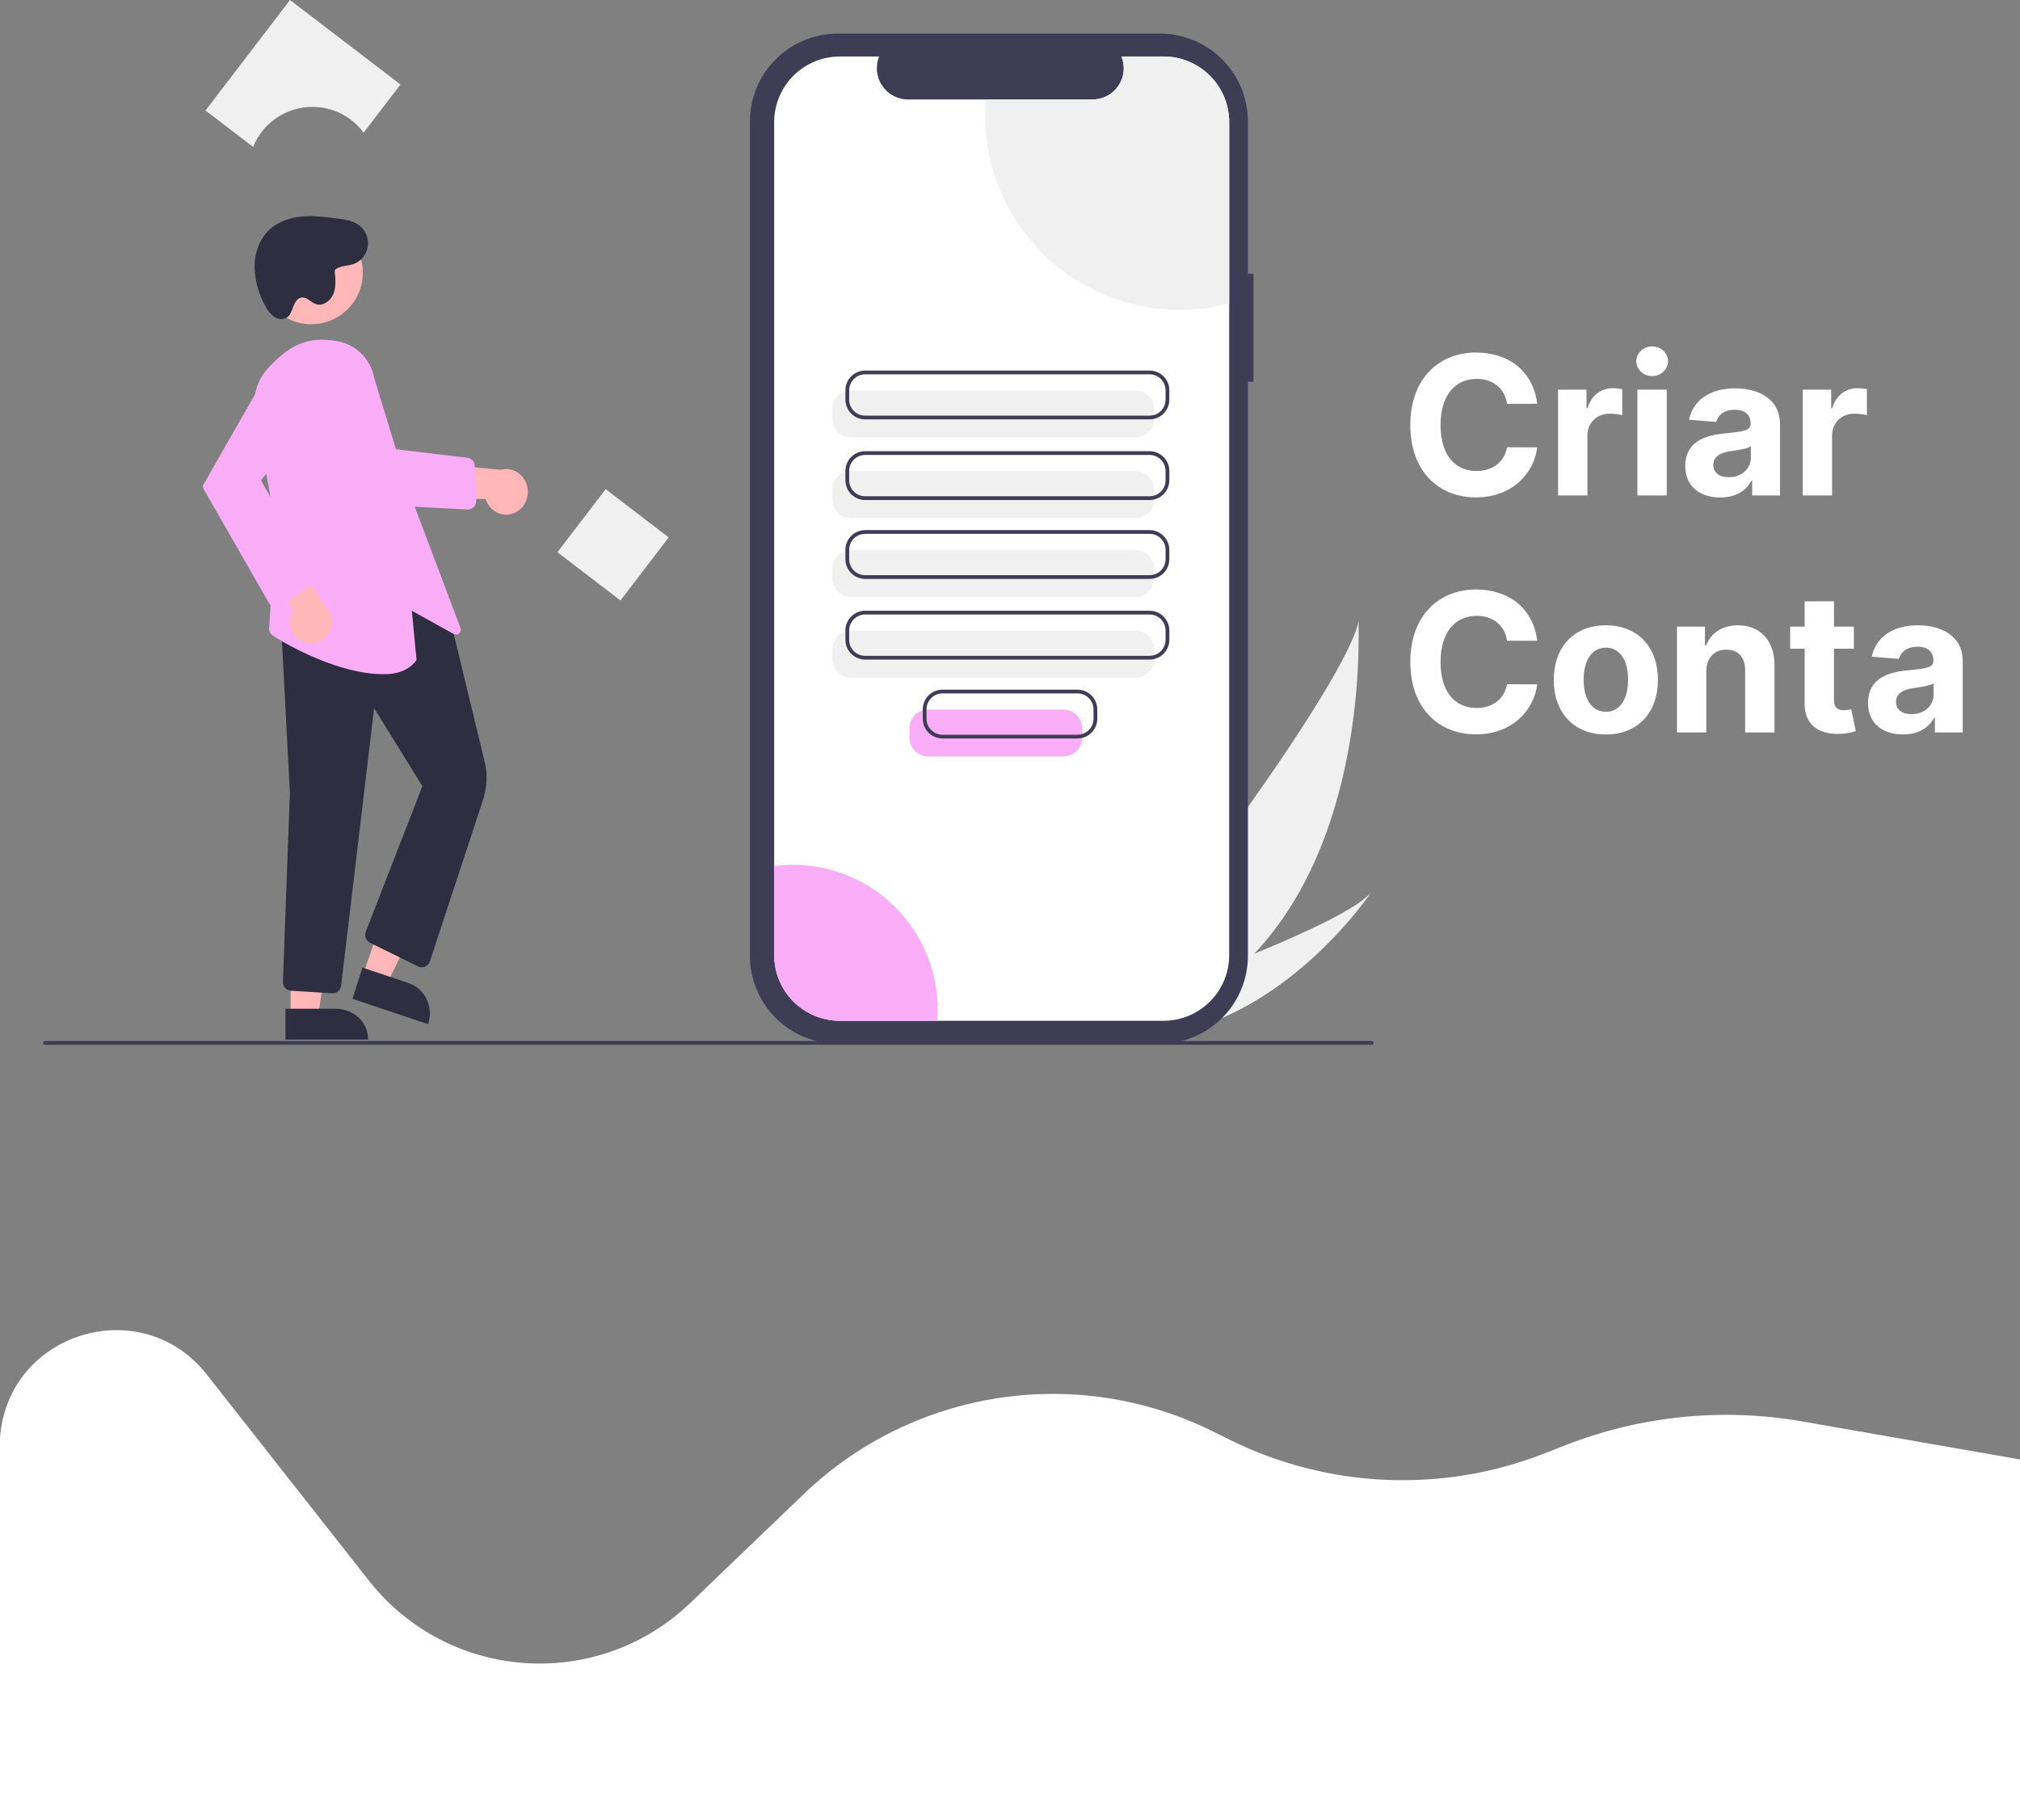 <svg width="375" height="338" viewBox="0 0 375 338" fill="none" xmlns="http://www.w3.org/2000/svg">
<rect x="0" y="0" width="375" height="338" fill="#808080" stroke="none"/>
<path d="M0 267C1.414 247.379 26.235 239.777 38.395 255.241L68.471 293.49C83.216 312.242 110.922 314.178 128.133 297.66L149.2 277.44C169.488 257.968 199.796 253.285 225.016 265.724L228.425 267.406C246.629 276.385 267.77 277.29 286.675 269.9L290.657 268.343C304.618 262.886 319.808 261.363 334.574 263.942L375 271V338H0V267Z" fill="white"/>
<path d="M232.835 177.102C228.1 182.173 222.674 186.552 216.718 190.109C216.581 190.193 216.443 190.272 216.303 190.354L206.661 181.816C206.762 181.722 206.874 181.616 206.995 181.5C214.18 174.675 249.847 126.958 252.224 115.338C252.06 116.306 254.368 154.27 232.835 177.102Z" fill="#F0F0F0"/>
<path d="M218.579 191.756C218.396 191.8 218.211 191.841 218.025 191.878L210.791 185.473C210.932 185.423 211.097 185.365 211.286 185.3C214.39 184.2 223.634 180.881 232.834 177.101C242.719 173.037 252.557 168.446 254.672 165.505C254.218 166.188 240.238 186.911 218.579 191.756Z" fill="#F0F0F0"/>
<path d="M232.701 50.808H231.671V22.576C231.671 20.43 231.248 18.305 230.427 16.323C229.606 14.34 228.403 12.539 226.887 11.022C225.37 9.504 223.569 8.301 221.588 7.48C219.606 6.658 217.482 6.236 215.337 6.236H155.546C153.401 6.236 151.277 6.658 149.295 7.48C147.314 8.301 145.513 9.504 143.996 11.022C142.48 12.539 141.277 14.34 140.456 16.323C139.635 18.305 139.212 20.43 139.212 22.576V177.46C139.212 179.606 139.635 181.73 140.456 183.713C141.277 185.695 142.48 187.497 143.996 189.014C145.513 190.531 147.314 191.735 149.295 192.556C151.277 193.377 153.401 193.8 155.546 193.8H215.337C217.482 193.8 219.606 193.377 221.588 192.556C223.569 191.735 225.37 190.531 226.887 189.014C228.403 187.497 229.606 185.695 230.427 183.713C231.248 181.731 231.671 179.606 231.671 177.46V70.904H232.701V50.808Z" fill="#3F3D56"/>
<path d="M228.194 22.688V177.347C228.194 178.949 227.878 180.536 227.265 182.017C226.652 183.497 225.753 184.842 224.62 185.975C223.487 187.108 222.142 188.007 220.662 188.619C219.182 189.232 217.596 189.547 215.994 189.547H155.915C154.314 189.547 152.728 189.231 151.248 188.618C149.769 188.005 148.424 187.107 147.292 185.974C146.159 184.841 145.261 183.496 144.648 182.016C144.035 180.535 143.72 178.949 143.72 177.347V22.688C143.72 21.086 144.035 19.499 144.648 18.019C145.261 16.539 146.159 15.194 147.292 14.061C148.424 12.928 149.769 12.03 151.248 11.416C152.728 10.803 154.314 10.488 155.915 10.488H163.206C162.848 11.368 162.712 12.323 162.81 13.268C162.907 14.214 163.235 15.121 163.766 15.909C164.296 16.698 165.011 17.344 165.85 17.791C166.688 18.238 167.623 18.473 168.573 18.473H202.826C203.776 18.474 204.712 18.241 205.551 17.794C206.391 17.348 207.107 16.701 207.637 15.912C208.168 15.123 208.496 14.216 208.593 13.27C208.689 12.324 208.552 11.368 208.193 10.488H215.994C217.596 10.488 219.182 10.803 220.662 11.415C222.142 12.028 223.487 12.927 224.62 14.06C225.753 15.193 226.652 16.538 227.265 18.018C227.878 19.499 228.194 21.086 228.194 22.688Z" fill="white"/>
<path d="M210.773 81.223H157.965C157.041 81.222 156.154 80.854 155.5 80.2C154.846 79.546 154.478 78.659 154.477 77.733V75.996C154.478 75.071 154.846 74.184 155.5 73.529C156.154 72.875 157.041 72.507 157.965 72.506H210.773C211.698 72.507 212.584 72.875 213.238 73.529C213.893 74.184 214.26 75.071 214.261 75.996V77.733C214.26 78.659 213.893 79.546 213.238 80.2C212.584 80.854 211.698 81.222 210.773 81.223Z" fill="#F0F0F0"/>
<path d="M210.773 96.198H157.965C157.041 96.197 156.154 95.829 155.5 95.175C154.846 94.52 154.478 93.633 154.477 92.708V90.971C154.478 90.046 154.846 89.158 155.5 88.504C156.154 87.85 157.041 87.482 157.965 87.481H210.773C211.698 87.482 212.584 87.85 213.238 88.504C213.893 89.158 214.26 90.046 214.261 90.971V92.708C214.26 93.633 213.893 94.52 213.238 95.175C212.584 95.829 211.698 96.197 210.773 96.198Z" fill="#F0F0F0"/>
<path d="M213.414 77.874H160.607C159.636 77.873 158.705 77.487 158.018 76.8C157.331 76.113 156.945 75.181 156.944 74.21V72.472C156.945 71.501 157.331 70.569 158.018 69.882C158.705 69.195 159.636 68.809 160.607 68.808H213.414C214.386 68.809 215.317 69.195 216.003 69.882C216.69 70.569 217.076 71.501 217.078 72.472V74.21C217.076 75.181 216.69 76.113 216.003 76.8C215.317 77.487 214.386 77.873 213.414 77.874ZM160.607 69.506C159.821 69.507 159.067 69.82 158.511 70.376C157.955 70.932 157.643 71.686 157.642 72.472V74.21C157.643 74.996 157.955 75.75 158.511 76.306C159.067 76.862 159.821 77.175 160.607 77.176H213.414C214.201 77.175 214.954 76.862 215.51 76.306C216.066 75.75 216.379 74.996 216.38 74.21V72.472C216.379 71.686 216.066 70.932 215.51 70.376C214.954 69.82 214.201 69.507 213.414 69.506H160.607Z" fill="#3F3D56"/>
<path d="M213.414 92.849H160.607C159.636 92.848 158.705 92.461 158.018 91.774C157.331 91.087 156.945 90.156 156.944 89.184V87.447C156.945 86.476 157.331 85.544 158.018 84.857C158.705 84.17 159.636 83.784 160.607 83.783H213.414C214.386 83.784 215.317 84.17 216.003 84.857C216.69 85.544 217.076 86.476 217.078 87.447V89.184C217.076 90.156 216.69 91.087 216.003 91.774C215.317 92.461 214.386 92.848 213.414 92.849ZM160.607 84.481C159.821 84.481 159.067 84.794 158.511 85.35C157.955 85.907 157.643 86.661 157.642 87.447V89.184C157.643 89.971 157.955 90.725 158.511 91.281C159.067 91.837 159.821 92.15 160.607 92.151H213.414C214.201 92.15 214.954 91.837 215.51 91.281C216.066 90.725 216.379 89.971 216.38 89.184V87.447C216.379 86.661 216.066 85.907 215.51 85.35C214.954 84.794 214.201 84.481 213.414 84.481H160.607Z" fill="#3F3D56"/>
<path d="M210.773 110.849H157.965C157.041 110.848 156.154 110.48 155.5 109.826C154.846 109.171 154.478 108.284 154.477 107.359V105.622C154.478 104.696 154.846 103.809 155.5 103.155C156.154 102.501 157.041 102.133 157.965 102.132H210.773C211.698 102.133 212.584 102.501 213.238 103.155C213.893 103.809 214.26 104.696 214.261 105.622V107.359C214.26 108.284 213.893 109.171 213.238 109.826C212.584 110.48 211.698 110.848 210.773 110.849Z" fill="#F0F0F0"/>
<path d="M210.773 125.824H157.965C157.041 125.823 156.154 125.455 155.5 124.8C154.846 124.146 154.478 123.259 154.477 122.334V120.596C154.478 119.671 154.846 118.784 155.5 118.13C156.154 117.475 157.041 117.107 157.965 117.106H210.773C211.698 117.107 212.584 117.475 213.238 118.13C213.893 118.784 214.26 119.671 214.261 120.596V122.334C214.26 123.259 213.893 124.146 213.238 124.8C212.584 125.455 211.698 125.823 210.773 125.824Z" fill="#F0F0F0"/>
<path d="M213.414 107.5H160.607C159.636 107.499 158.705 107.112 158.018 106.425C157.331 105.738 156.945 104.807 156.944 103.835V102.098C156.945 101.126 157.331 100.195 158.018 99.508C158.705 98.821 159.636 98.435 160.607 98.433H213.414C214.386 98.435 215.317 98.821 216.003 99.508C216.69 100.195 217.076 101.126 217.078 102.098V103.835C217.076 104.807 216.69 105.738 216.003 106.425C215.317 107.112 214.386 107.499 213.414 107.5ZM160.607 99.132C159.821 99.132 159.067 99.445 158.511 100.001C157.955 100.558 157.643 101.312 157.642 102.098V103.835C157.643 104.622 157.955 105.376 158.511 105.932C159.067 106.488 159.821 106.801 160.607 106.802H213.414C214.201 106.801 214.954 106.488 215.51 105.932C216.066 105.376 216.379 104.622 216.38 103.835V102.098C216.379 101.312 216.066 100.558 215.51 100.001C214.954 99.445 214.201 99.132 213.414 99.132H160.607Z" fill="#3F3D56"/>
<path d="M213.414 122.475H160.607C159.636 122.473 158.705 122.087 158.018 121.4C157.331 120.713 156.945 119.782 156.944 118.81V117.073C156.945 116.101 157.331 115.17 158.018 114.483C158.705 113.796 159.636 113.409 160.607 113.408H213.414C214.386 113.409 215.317 113.796 216.003 114.483C216.69 115.17 217.076 116.101 217.078 117.073V118.81C217.076 119.782 216.69 120.713 216.003 121.4C215.317 122.087 214.386 122.473 213.414 122.475ZM160.607 114.106C159.821 114.107 159.067 114.42 158.511 114.976C157.955 115.532 157.643 116.286 157.642 117.073V118.81C157.643 119.597 157.955 120.351 158.511 120.907C159.067 121.463 159.821 121.776 160.607 121.777H213.414C214.201 121.776 214.954 121.463 215.51 120.907C216.066 120.351 216.379 119.597 216.38 118.81V117.073C216.379 116.286 216.066 115.532 215.51 114.976C214.954 114.42 214.201 114.107 213.414 114.106H160.607Z" fill="#3F3D56"/>
<path d="M228.194 22.688V56.328C222.85 57.735 217.256 57.896 211.841 56.8C206.425 55.704 201.333 53.38 196.957 50.006C192.58 46.633 189.035 42.3 186.595 37.341C184.155 32.382 182.885 26.929 182.882 21.402C182.882 20.416 182.921 19.439 183.001 18.473H202.826C203.776 18.474 204.712 18.241 205.551 17.794C206.391 17.348 207.107 16.701 207.637 15.912C208.168 15.123 208.496 14.216 208.593 13.27C208.689 12.324 208.552 11.368 208.193 10.488H215.994C217.596 10.488 219.182 10.803 220.662 11.415C222.142 12.028 223.487 12.927 224.62 14.06C225.753 15.193 226.652 16.538 227.265 18.018C227.878 19.499 228.194 21.086 228.194 22.688Z" fill="#F0F0F0"/>
<path d="M174.076 187.446C174.076 188.155 174.05 188.855 173.993 189.547H155.915C154.314 189.547 152.728 189.231 151.248 188.618C149.769 188.005 148.424 187.107 147.292 185.974C146.159 184.841 145.261 183.496 144.648 182.016C144.035 180.535 143.72 178.949 143.72 177.347V160.804C147.509 160.311 151.36 160.632 155.016 161.744C158.671 162.857 162.048 164.737 164.92 167.258C167.793 169.779 170.095 172.883 171.674 176.364C173.253 179.846 174.072 183.623 174.076 187.446H174.076Z" fill="#F9ADF6"/>
<path d="M124.139 99.788L112.434 90.833L103.483 102.542L115.187 111.497L124.139 99.788Z" fill="#F0F0F0"/>
<path d="M57.991 19.847C59.841 19.846 61.665 20.277 63.317 21.108C64.97 21.938 66.405 23.144 67.508 24.629L74.342 15.69L53.836 0L38.152 20.514L46.99 27.276C47.875 25.082 49.395 23.202 51.355 21.878C53.315 20.555 55.626 19.847 57.991 19.847Z" fill="#F0F0F0"/>
<path d="M254.651 194H8.349C8.256 194 8.168 193.963 8.102 193.898C8.037 193.832 8 193.744 8 193.651C8 193.558 8.037 193.47 8.102 193.404C8.168 193.339 8.256 193.302 8.349 193.302H254.651C254.744 193.302 254.832 193.339 254.898 193.404C254.963 193.47 255 193.558 255 193.651C255 193.744 254.963 193.832 254.898 193.898C254.832 193.963 254.744 194 254.651 194Z" fill="#3F3D56"/>
<path d="M197.396 140.474H172.326C171.401 140.473 170.514 140.105 169.86 139.451C169.206 138.797 168.838 137.91 168.837 136.984V135.247C168.838 134.322 169.206 133.435 169.86 132.78C170.514 132.126 171.401 131.758 172.326 131.757H197.396C198.321 131.758 199.208 132.126 199.862 132.78C200.516 133.435 200.884 134.322 200.885 135.247V136.984C200.884 137.91 200.516 138.797 199.862 139.451C199.208 140.105 198.321 140.473 197.396 140.474Z" fill="#F9ADF6"/>
<path d="M200.038 137.125H174.967C173.996 137.124 173.065 136.738 172.378 136.051C171.692 135.364 171.305 134.432 171.304 133.461V131.724C171.305 130.752 171.692 129.821 172.378 129.134C173.065 128.447 173.996 128.06 174.967 128.059H200.038C201.009 128.06 201.94 128.447 202.627 129.134C203.314 129.821 203.7 130.752 203.701 131.724V133.461C203.7 134.432 203.314 135.364 202.627 136.051C201.94 136.738 201.009 137.124 200.038 137.125ZM174.967 128.757C174.181 128.758 173.428 129.071 172.872 129.627C172.316 130.183 172.003 130.937 172.002 131.724V133.461C172.003 134.247 172.316 135.001 172.872 135.558C173.428 136.114 174.181 136.426 174.967 136.427H200.038C200.824 136.426 201.578 136.114 202.134 135.558C202.69 135.001 203.003 134.247 203.003 133.461V131.724C203.003 130.937 202.69 130.183 202.134 129.627C201.578 129.071 200.824 128.758 200.038 128.757H174.967Z" fill="#3F3D56"/>
<path d="M95.855 95.066C95.34 95.356 94.772 95.525 94.188 95.56C93.605 95.594 93.022 95.494 92.48 95.266C91.938 95.038 91.449 94.687 91.05 94.239C90.65 93.791 90.349 93.256 90.167 92.673L75.973 92.414L80.14 86.01L92.98 87.237C93.933 86.98 94.942 87.1 95.816 87.574C96.69 88.048 97.368 88.843 97.722 89.808C98.077 90.773 98.082 91.841 97.738 92.81C97.394 93.779 96.724 94.582 95.855 95.066H95.855Z" fill="#FFB7B7"/>
<path d="M86.874 94.611C87.082 94.611 87.289 94.567 87.48 94.482C87.672 94.397 87.846 94.272 87.99 94.116C88.134 93.959 88.246 93.774 88.32 93.571C88.393 93.368 88.426 93.152 88.417 92.935L88.145 86.524C88.13 86.142 87.984 85.778 87.734 85.499C87.483 85.219 87.144 85.043 86.778 85.001L71.186 83.143L71.709 93.827L86.797 94.609C86.823 94.61 86.848 94.611 86.874 94.611Z" fill="#F9ADF6"/>
<path d="M67.357 181.115L71.906 182.532L79.802 166.466L73.088 164.374L67.357 181.115Z" fill="#FFB7B7"/>
<path d="M65.442 185.464L79.461 190.177L79.519 189.995C79.753 189.257 79.843 188.479 79.785 187.706C79.727 186.932 79.522 186.178 79.181 185.486C78.84 184.794 78.369 184.178 77.797 183.673C77.224 183.168 76.561 182.785 75.844 182.544L75.844 182.544L67.282 179.665L65.442 185.464Z" fill="#2F2E41"/>
<path d="M53.954 188.266L59.144 188.266L61.612 170.108L53.953 170.109L53.954 188.266Z" fill="#FFB7B7"/>
<path d="M52.996 193.044L68.314 193.044V192.863C68.314 192.134 68.16 191.412 67.86 190.738C67.561 190.065 67.121 189.452 66.568 188.937C66.014 188.421 65.357 188.012 64.633 187.733C63.91 187.454 63.135 187.31 62.352 187.31H62.352L52.996 187.311L52.996 193.044Z" fill="#2F2E41"/>
<path d="M61.749 184.443C62.138 184.443 62.512 184.299 62.803 184.04C63.093 183.78 63.279 183.423 63.325 183.034L69.449 131.493L78.413 145.98L67.896 173.039C67.752 173.413 67.753 173.828 67.898 174.201C68.042 174.575 68.32 174.881 68.677 175.059L77.599 179.454C77.802 179.555 78.025 179.61 78.252 179.616C78.478 179.623 78.704 179.581 78.913 179.492C79.122 179.404 79.309 179.271 79.463 179.104C79.617 178.936 79.734 178.737 79.805 178.52L89.693 148.445C90.438 146.182 90.535 143.753 89.974 141.437L83.58 115.023L83.505 114.982L69.094 107.034L69.011 107.065L52.039 113.301L53.815 147.163L52.524 182.309C52.507 182.726 52.653 183.134 52.932 183.444C53.211 183.754 53.599 183.941 54.014 183.964L61.65 184.44C61.683 184.442 61.716 184.443 61.749 184.443Z" fill="#2F2E41"/>
<path d="M71.227 125.192C73.784 125.192 75.938 124.465 77.285 122.616L77.329 122.556L76.457 113.417L84.212 117.717C84.373 117.806 84.557 117.844 84.74 117.825C84.923 117.806 85.096 117.732 85.235 117.612C85.374 117.492 85.473 117.332 85.519 117.154C85.564 116.976 85.554 116.788 85.489 116.616L75.817 90.961L69.431 70.062C69.114 68.39 68.296 66.853 67.085 65.654C65.875 64.456 64.328 63.654 62.651 63.353C56.962 62.31 53.573 64.227 49.661 68.482C48.714 69.517 48.017 70.754 47.623 72.1C47.229 73.445 47.147 74.863 47.385 76.244L51.087 97.374L49.999 116.32C49.916 116.646 49.938 116.991 50.063 117.304C50.187 117.617 50.408 117.883 50.693 118.063C53.718 119.987 62.994 125.191 71.227 125.192Z" fill="#F9ADF6"/>
<path d="M57.783 60.207C52.495 60.207 48.209 55.928 48.209 50.65C48.209 45.372 52.495 41.094 57.783 41.094C63.07 41.094 67.357 45.372 67.357 50.65C67.357 55.928 63.07 60.207 57.783 60.207Z" fill="#FFB7B7"/>
<path d="M56.037 119.081C55.519 118.837 55.06 118.479 54.691 118.032C54.322 117.586 54.053 117.061 53.903 116.496C53.752 115.931 53.724 115.339 53.82 114.762C53.916 114.184 54.134 113.636 54.459 113.154L46.294 101.651L53.484 101.301L60.135 112.278C60.886 112.892 61.391 113.768 61.555 114.74C61.719 115.712 61.53 116.712 61.025 117.55C60.52 118.389 59.733 119.008 58.814 119.29C57.895 119.572 56.907 119.497 56.037 119.081Z" fill="#FFB7B7"/>
<path d="M51.109 112.752C51.516 112.81 51.931 112.712 52.269 112.479L57.8 108.657C58.133 108.429 58.367 108.086 58.457 107.696C58.547 107.305 58.487 106.895 58.288 106.546L48.44 89.187L58.344 77.375C58.864 76.754 59.248 76.034 59.472 75.258C59.696 74.483 59.754 73.67 59.643 72.871C59.532 72.072 59.255 71.305 58.828 70.618C58.402 69.931 57.836 69.34 57.166 68.881C56.496 68.423 55.737 68.108 54.938 67.956C54.139 67.804 53.316 67.819 52.523 67.999C51.73 68.18 50.983 68.522 50.33 69.003C49.678 69.485 49.133 70.096 48.732 70.798L37.796 89.922C37.719 90.058 37.678 90.212 37.678 90.368C37.678 90.525 37.719 90.678 37.797 90.814L49.925 111.953C50.037 112.148 50.188 112.318 50.37 112.451C50.552 112.585 50.76 112.679 50.98 112.729C51.023 112.739 51.066 112.746 51.109 112.752Z" fill="#F9ADF6"/>
<path d="M62.248 50.03C63.184 49.309 64.481 49.421 65.59 49.044C66.251 48.819 66.843 48.419 67.306 47.884C67.769 47.349 68.088 46.698 68.23 45.996C68.372 45.294 68.333 44.565 68.116 43.884C67.899 43.203 67.512 42.592 66.994 42.113C65.796 41.006 64.091 40.755 62.494 40.553C60.306 40.275 58.097 39.997 55.903 40.218C53.709 40.438 51.5 41.202 49.897 42.762C48.129 44.481 47.258 47.04 47.252 49.545C47.313 52.063 47.984 54.525 49.202 56.707C49.578 57.536 50.146 58.258 50.855 58.809C51.593 59.312 52.633 59.443 53.344 58.901C53.959 58.432 54.183 57.611 54.461 56.877C54.738 56.143 55.212 55.361 55.968 55.248C56.942 55.102 57.685 56.123 58.615 56.457C59.915 56.924 61.359 55.891 61.889 54.581C62.419 53.271 62.28 51.789 62.131 50.378" fill="#2F2E41"/>
<path d="M285.376 74.984C284.648 68.938 280.071 65.46 274.011 65.46C267.095 65.46 261.815 70.344 261.815 78.909C261.815 87.449 267.006 92.358 274.011 92.358C280.723 92.358 284.776 87.896 285.376 83.077L279.777 83.051C279.253 85.851 277.054 87.462 274.101 87.462C270.125 87.462 267.428 84.508 267.428 78.909C267.428 73.463 270.087 70.356 274.139 70.356C277.169 70.356 279.355 72.108 279.777 74.984H285.376ZM289.244 92H294.69V80.891C294.69 78.474 296.454 76.812 298.857 76.812C299.612 76.812 300.647 76.94 301.158 77.106V72.274C300.673 72.159 299.995 72.082 299.445 72.082C297.246 72.082 295.444 73.361 294.728 75.79H294.523V72.364H289.244V92ZM303.974 92H309.42V72.364H303.974V92ZM306.71 69.832C308.333 69.832 309.663 68.592 309.663 67.071C309.663 65.562 308.333 64.322 306.71 64.322C305.099 64.322 303.77 65.562 303.77 67.071C303.77 68.592 305.099 69.832 306.71 69.832ZM319.382 92.371C322.284 92.371 324.163 91.105 325.122 89.277H325.276V92H330.44V78.756C330.44 74.077 326.477 72.108 322.105 72.108C317.401 72.108 314.307 74.358 313.553 77.938L318.589 78.347C318.96 77.043 320.124 76.084 322.08 76.084C323.933 76.084 324.994 77.017 324.994 78.628V78.704C324.994 79.97 323.652 80.136 320.239 80.469C316.352 80.827 312.862 82.131 312.862 86.516C312.862 90.402 315.636 92.371 319.382 92.371ZM320.942 88.612C319.267 88.612 318.065 87.832 318.065 86.337C318.065 84.803 319.331 84.048 321.249 83.78C322.438 83.614 324.381 83.332 325.033 82.898V84.981C325.033 87.04 323.332 88.612 320.942 88.612ZM334.665 92H340.112V80.891C340.112 78.474 341.876 76.812 344.279 76.812C345.033 76.812 346.069 76.94 346.58 77.106V72.274C346.094 72.159 345.417 72.082 344.867 72.082C342.668 72.082 340.866 73.361 340.15 75.79H339.945V72.364H334.665V92ZM285.376 118.984C284.648 112.938 280.071 109.46 274.011 109.46C267.095 109.46 261.815 114.344 261.815 122.909C261.815 131.449 267.006 136.358 274.011 136.358C280.723 136.358 284.776 131.896 285.376 127.077L279.777 127.051C279.253 129.851 277.054 131.462 274.101 131.462C270.125 131.462 267.428 128.509 267.428 122.909C267.428 117.463 270.087 114.357 274.139 114.357C277.169 114.357 279.355 116.108 279.777 118.984H285.376ZM298.116 136.384C304.073 136.384 307.781 132.305 307.781 126.259C307.781 120.173 304.073 116.108 298.116 116.108C292.158 116.108 288.451 120.173 288.451 126.259C288.451 132.305 292.158 136.384 298.116 136.384ZM298.141 132.165C295.393 132.165 293.987 129.646 293.987 126.22C293.987 122.794 295.393 120.263 298.141 120.263C300.839 120.263 302.245 122.794 302.245 126.22C302.245 129.646 300.839 132.165 298.141 132.165ZM316.768 124.648C316.781 122.116 318.289 120.634 320.488 120.634C322.674 120.634 323.991 122.065 323.978 124.469V136H329.424V123.497C329.424 118.92 326.739 116.108 322.648 116.108C319.734 116.108 317.624 117.54 316.742 119.828H316.512V116.364H311.322V136H316.768V124.648ZM344.161 116.364H340.466V111.659H335.02V116.364H332.336V120.455H335.02V130.682C334.995 134.53 337.615 136.435 341.566 136.268C342.972 136.217 343.969 135.936 344.519 135.757L343.662 131.705C343.394 131.756 342.819 131.884 342.307 131.884C341.221 131.884 340.466 131.474 340.466 129.966V120.455H344.161V116.364ZM353.308 136.371C356.21 136.371 358.089 135.105 359.048 133.277H359.201V136H364.366V122.756C364.366 118.077 360.403 116.108 356.031 116.108C351.326 116.108 348.233 118.358 347.478 121.938L352.515 122.347C352.886 121.043 354.049 120.084 356.005 120.084C357.859 120.084 358.92 121.017 358.92 122.628V122.705C358.92 123.97 357.578 124.136 354.164 124.469C350.278 124.827 346.788 126.131 346.788 130.516C346.788 134.402 349.562 136.371 353.308 136.371ZM354.868 132.612C353.193 132.612 351.991 131.832 351.991 130.337C351.991 128.803 353.257 128.048 355.174 127.78C356.363 127.614 358.306 127.332 358.958 126.898V128.982C358.958 131.04 357.258 132.612 354.868 132.612Z" fill="white"/>
</svg>
